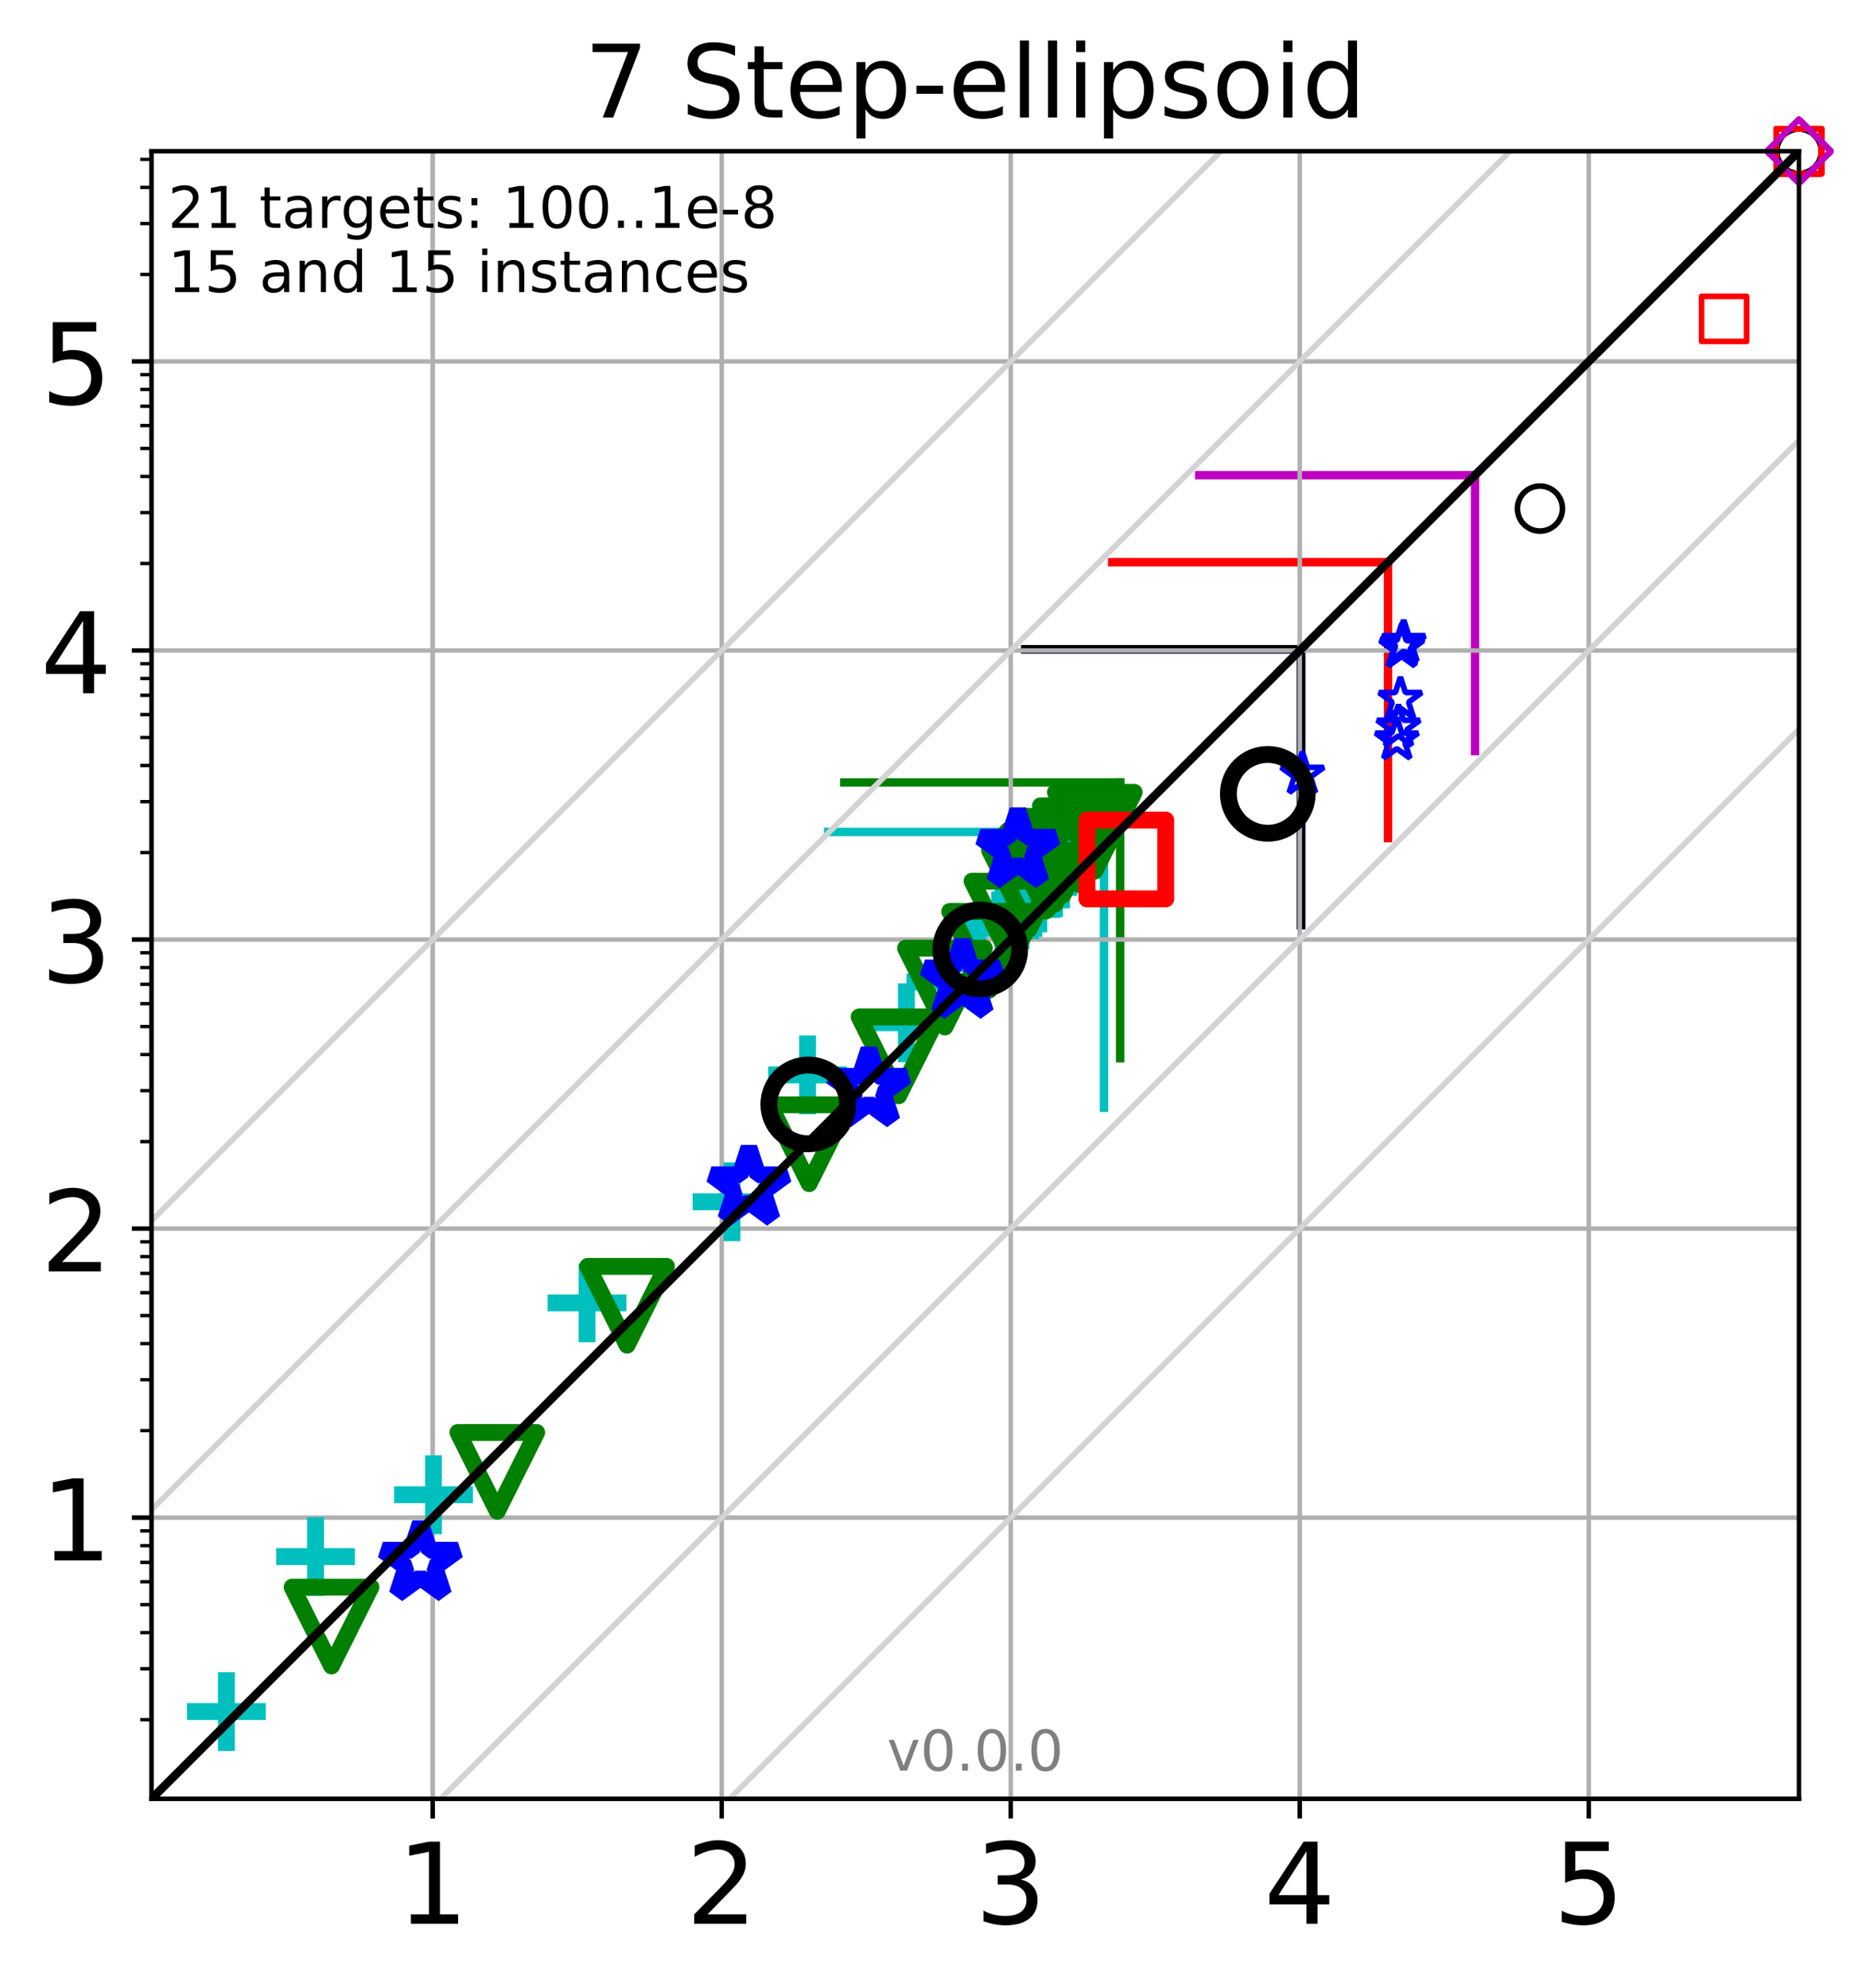 <?xml version="1.0" encoding="utf-8" standalone="no"?>
<!DOCTYPE svg PUBLIC "-//W3C//DTD SVG 1.1//EN"
  "http://www.w3.org/Graphics/SVG/1.1/DTD/svg11.dtd">
<!-- Created with matplotlib (http://matplotlib.org/) -->
<svg height="353.193pt" version="1.1" viewBox="0 0 330.885 353.193" width="330.885pt" xmlns="http://www.w3.org/2000/svg" xmlns:xlink="http://www.w3.org/1999/xlink">
 <defs>
  <style type="text/css">
*{stroke-linecap:butt;stroke-linejoin:round;}
  </style>
 </defs>
 <g id="figure_1">
  <g id="patch_1">
   <path d="M 0 353.193 
L 330.885 353.193 
L 330.885 0 
L 0 0 
z
" style="fill:#ffffff;"/>
  </g>
  <g id="axes_1">
   <g id="patch_2">
    <path d="M 26.925 319.637 
L 319.685 319.637 
L 319.685 26.877 
L 26.925 26.877 
z
" style="fill:#ffffff;"/>
   </g>
   <g id="line2d_1">
    <path clip-path="url(#p96d92d0193)" d="M 196.183 196.846 
L 196.183 147.835 
" style="fill:none;stroke:#00bfbf;stroke-linecap:square;stroke-width:1.5;"/>
   </g>
   <g id="line2d_2">
    <path clip-path="url(#p96d92d0193)" d="M 147.171 147.835 
L 196.183 147.835 
" style="fill:none;stroke:#00bfbf;stroke-linecap:square;stroke-width:1.5;"/>
   </g>
   <g id="line2d_3">
    <path clip-path="url(#p96d92d0193)" d="M 199.056 188.043 
L 199.056 139.032 
" style="fill:none;stroke:#008000;stroke-linecap:square;stroke-width:1.5;"/>
   </g>
   <g id="line2d_4">
    <path clip-path="url(#p96d92d0193)" d="M 150.045 139.032 
L 199.056 139.032 
" style="fill:none;stroke:#008000;stroke-linecap:square;stroke-width:1.5;"/>
   </g>
   <g id="line2d_5">
    <path clip-path="url(#p96d92d0193)" d="M 231.198 164.376 
L 231.198 115.365 
" style="fill:none;stroke:#0000ff;stroke-linecap:square;stroke-width:1.5;"/>
   </g>
   <g id="line2d_6">
    <path clip-path="url(#p96d92d0193)" d="M 182.186 115.365 
L 231.198 115.365 
" style="fill:none;stroke:#0000ff;stroke-linecap:square;stroke-width:1.5;"/>
   </g>
   <g id="line2d_7">
    <path clip-path="url(#p96d92d0193)" d="M 231.198 164.376 
L 231.198 115.365 
" style="fill:none;stroke:#000000;stroke-linecap:square;stroke-width:1.5;"/>
   </g>
   <g id="line2d_8">
    <path clip-path="url(#p96d92d0193)" d="M 182.186 115.365 
L 231.198 115.365 
" style="fill:none;stroke:#000000;stroke-linecap:square;stroke-width:1.5;"/>
   </g>
   <g id="line2d_9">
    <path clip-path="url(#p96d92d0193)" d="M 246.658 148.916 
L 246.658 99.904 
" style="fill:none;stroke:#ff0000;stroke-linecap:square;stroke-width:1.5;"/>
   </g>
   <g id="line2d_10">
    <path clip-path="url(#p96d92d0193)" d="M 197.647 99.904 
L 246.658 99.904 
" style="fill:none;stroke:#ff0000;stroke-linecap:square;stroke-width:1.5;"/>
   </g>
   <g id="line2d_11">
    <path clip-path="url(#p96d92d0193)" d="M 262.119 133.455 
L 262.119 84.443 
" style="fill:none;stroke:#bf00bf;stroke-linecap:square;stroke-width:1.5;"/>
   </g>
   <g id="line2d_12">
    <path clip-path="url(#p96d92d0193)" d="M 213.107 84.443 
L 262.119 84.443 
" style="fill:none;stroke:#bf00bf;stroke-linecap:square;stroke-width:1.5;"/>
   </g>
   <g id="matplotlib.axis_1">
    <g id="xtick_1">
     <g id="line2d_13">
      <path clip-path="url(#p96d92d0193)" d="M 76.889 319.637 
L 76.889 26.877 
" style="fill:none;stroke:#b0b0b0;stroke-linecap:square;stroke-width:0.8;"/>
     </g>
     <g id="line2d_14">
      <defs>
       <path d="M 0 0 
L 0 3.5 
" id="m8c7f17e5b7" style="stroke:#000000;stroke-width:0.8;"/>
      </defs>
      <g>
       <use style="stroke:#000000;stroke-width:0.8;" x="76.889" xlink:href="#m8c7f17e5b7" y="319.637"/>
      </g>
     </g>
     <g id="text_1">
      <!-- 1 -->
      <defs>
       <path d="M 12.406 8.297 
L 28.516 8.297 
L 28.516 63.922 
L 10.984 60.406 
L 10.984 69.391 
L 28.422 72.906 
L 38.281 72.906 
L 38.281 8.297 
L 54.391 8.297 
L 54.391 0 
L 12.406 0 
z
" id="DejaVuSans-31"/>
      </defs>
      <g transform="translate(70.526 341.834)scale(0.2 -0.2)">
       <use xlink:href="#DejaVuSans-31"/>
      </g>
     </g>
    </g>
    <g id="xtick_2">
     <g id="line2d_15">
      <path clip-path="url(#p96d92d0193)" d="M 128.25 319.637 
L 128.25 26.877 
" style="fill:none;stroke:#b0b0b0;stroke-linecap:square;stroke-width:0.8;"/>
     </g>
     <g id="line2d_16">
      <g>
       <use style="stroke:#000000;stroke-width:0.8;" x="128.25" xlink:href="#m8c7f17e5b7" y="319.637"/>
      </g>
     </g>
     <g id="text_2">
      <!-- 2 -->
      <defs>
       <path d="M 19.188 8.297 
L 53.609 8.297 
L 53.609 0 
L 7.328 0 
L 7.328 8.297 
Q 12.938 14.109 22.625 23.891 
Q 32.328 33.688 34.812 36.531 
Q 39.547 41.844 41.422 45.531 
Q 43.312 49.219 43.312 52.781 
Q 43.312 58.594 39.234 62.25 
Q 35.156 65.922 28.609 65.922 
Q 23.969 65.922 18.812 64.312 
Q 13.672 62.703 7.812 59.422 
L 7.812 69.391 
Q 13.766 71.781 18.938 73 
Q 24.125 74.219 28.422 74.219 
Q 39.75 74.219 46.484 68.547 
Q 53.219 62.891 53.219 53.422 
Q 53.219 48.922 51.531 44.891 
Q 49.859 40.875 45.406 35.406 
Q 44.188 33.984 37.641 27.219 
Q 31.109 20.453 19.188 8.297 
z
" id="DejaVuSans-32"/>
      </defs>
      <g transform="translate(121.888 341.834)scale(0.2 -0.2)">
       <use xlink:href="#DejaVuSans-32"/>
      </g>
     </g>
    </g>
    <g id="xtick_3">
     <g id="line2d_17">
      <path clip-path="url(#p96d92d0193)" d="M 179.612 319.637 
L 179.612 26.877 
" style="fill:none;stroke:#b0b0b0;stroke-linecap:square;stroke-width:0.8;"/>
     </g>
     <g id="line2d_18">
      <g>
       <use style="stroke:#000000;stroke-width:0.8;" x="179.612" xlink:href="#m8c7f17e5b7" y="319.637"/>
      </g>
     </g>
     <g id="text_3">
      <!-- 3 -->
      <defs>
       <path d="M 40.578 39.312 
Q 47.656 37.797 51.625 33 
Q 55.609 28.219 55.609 21.188 
Q 55.609 10.406 48.188 4.484 
Q 40.766 -1.422 27.094 -1.422 
Q 22.516 -1.422 17.656 -0.516 
Q 12.797 0.391 7.625 2.203 
L 7.625 11.719 
Q 11.719 9.328 16.594 8.109 
Q 21.484 6.891 26.812 6.891 
Q 36.078 6.891 40.938 10.547 
Q 45.797 14.203 45.797 21.188 
Q 45.797 27.641 41.281 31.266 
Q 36.766 34.906 28.719 34.906 
L 20.219 34.906 
L 20.219 43.016 
L 29.109 43.016 
Q 36.375 43.016 40.234 45.922 
Q 44.094 48.828 44.094 54.297 
Q 44.094 59.906 40.109 62.906 
Q 36.141 65.922 28.719 65.922 
Q 24.656 65.922 20.016 65.031 
Q 15.375 64.156 9.812 62.312 
L 9.812 71.094 
Q 15.438 72.656 20.344 73.438 
Q 25.25 74.219 29.594 74.219 
Q 40.828 74.219 47.359 69.109 
Q 53.906 64.016 53.906 55.328 
Q 53.906 49.266 50.438 45.094 
Q 46.969 40.922 40.578 39.312 
z
" id="DejaVuSans-33"/>
      </defs>
      <g transform="translate(173.249 341.834)scale(0.2 -0.2)">
       <use xlink:href="#DejaVuSans-33"/>
      </g>
     </g>
    </g>
    <g id="xtick_4">
     <g id="line2d_19">
      <path clip-path="url(#p96d92d0193)" d="M 230.974 319.637 
L 230.974 26.877 
" style="fill:none;stroke:#b0b0b0;stroke-linecap:square;stroke-width:0.8;"/>
     </g>
     <g id="line2d_20">
      <g>
       <use style="stroke:#000000;stroke-width:0.8;" x="230.974" xlink:href="#m8c7f17e5b7" y="319.637"/>
      </g>
     </g>
     <g id="text_4">
      <!-- 4 -->
      <defs>
       <path d="M 37.797 64.312 
L 12.891 25.391 
L 37.797 25.391 
z
M 35.203 72.906 
L 47.609 72.906 
L 47.609 25.391 
L 58.016 25.391 
L 58.016 17.188 
L 47.609 17.188 
L 47.609 0 
L 37.797 0 
L 37.797 17.188 
L 4.891 17.188 
L 4.891 26.703 
z
" id="DejaVuSans-34"/>
      </defs>
      <g transform="translate(224.611 341.834)scale(0.2 -0.2)">
       <use xlink:href="#DejaVuSans-34"/>
      </g>
     </g>
    </g>
    <g id="xtick_5">
     <g id="line2d_21">
      <path clip-path="url(#p96d92d0193)" d="M 282.335 319.637 
L 282.335 26.877 
" style="fill:none;stroke:#b0b0b0;stroke-linecap:square;stroke-width:0.8;"/>
     </g>
     <g id="line2d_22">
      <g>
       <use style="stroke:#000000;stroke-width:0.8;" x="282.335" xlink:href="#m8c7f17e5b7" y="319.637"/>
      </g>
     </g>
     <g id="text_5">
      <!-- 5 -->
      <defs>
       <path d="M 10.797 72.906 
L 49.516 72.906 
L 49.516 64.594 
L 19.828 64.594 
L 19.828 46.734 
Q 21.969 47.469 24.109 47.828 
Q 26.266 48.188 28.422 48.188 
Q 40.625 48.188 47.75 41.5 
Q 54.891 34.812 54.891 23.391 
Q 54.891 11.625 47.562 5.094 
Q 40.234 -1.422 26.906 -1.422 
Q 22.312 -1.422 17.547 -0.641 
Q 12.797 0.141 7.719 1.703 
L 7.719 11.625 
Q 12.109 9.234 16.797 8.062 
Q 21.484 6.891 26.703 6.891 
Q 35.156 6.891 40.078 11.328 
Q 45.016 15.766 45.016 23.391 
Q 45.016 31 40.078 35.438 
Q 35.156 39.891 26.703 39.891 
Q 22.75 39.891 18.812 39.016 
Q 14.891 38.141 10.797 36.281 
z
" id="DejaVuSans-35"/>
      </defs>
      <g transform="translate(275.973 341.834)scale(0.2 -0.2)">
       <use xlink:href="#DejaVuSans-35"/>
      </g>
     </g>
    </g>
   </g>
   <g id="matplotlib.axis_2">
    <g id="ytick_1">
     <g id="line2d_23">
      <path clip-path="url(#p96d92d0193)" d="M 26.925 269.673 
L 319.685 269.673 
" style="fill:none;stroke:#b0b0b0;stroke-linecap:square;stroke-width:0.8;"/>
     </g>
     <g id="line2d_24">
      <defs>
       <path d="M 0 0 
L -3.5 0 
" id="m626d6a608d" style="stroke:#000000;stroke-width:0.8;"/>
      </defs>
      <g>
       <use style="stroke:#000000;stroke-width:0.8;" x="26.925" xlink:href="#m626d6a608d" y="269.673"/>
      </g>
     </g>
     <g id="text_6">
      <!-- 1 -->
      <g transform="translate(7.2 277.272)scale(0.2 -0.2)">
       <use xlink:href="#DejaVuSans-31"/>
      </g>
     </g>
    </g>
    <g id="ytick_2">
     <g id="line2d_25">
      <path clip-path="url(#p96d92d0193)" d="M 26.925 218.312 
L 319.685 218.312 
" style="fill:none;stroke:#b0b0b0;stroke-linecap:square;stroke-width:0.8;"/>
     </g>
     <g id="line2d_26">
      <g>
       <use style="stroke:#000000;stroke-width:0.8;" x="26.925" xlink:href="#m626d6a608d" y="218.312"/>
      </g>
     </g>
     <g id="text_7">
      <!-- 2 -->
      <g transform="translate(7.2 225.91)scale(0.2 -0.2)">
       <use xlink:href="#DejaVuSans-32"/>
      </g>
     </g>
    </g>
    <g id="ytick_3">
     <g id="line2d_27">
      <path clip-path="url(#p96d92d0193)" d="M 26.925 166.95 
L 319.685 166.95 
" style="fill:none;stroke:#b0b0b0;stroke-linecap:square;stroke-width:0.8;"/>
     </g>
     <g id="line2d_28">
      <g>
       <use style="stroke:#000000;stroke-width:0.8;" x="26.925" xlink:href="#m626d6a608d" y="166.95"/>
      </g>
     </g>
     <g id="text_8">
      <!-- 3 -->
      <g transform="translate(7.2 174.549)scale(0.2 -0.2)">
       <use xlink:href="#DejaVuSans-33"/>
      </g>
     </g>
    </g>
    <g id="ytick_4">
     <g id="line2d_29">
      <path clip-path="url(#p96d92d0193)" d="M 26.925 115.589 
L 319.685 115.589 
" style="fill:none;stroke:#b0b0b0;stroke-linecap:square;stroke-width:0.8;"/>
     </g>
     <g id="line2d_30">
      <g>
       <use style="stroke:#000000;stroke-width:0.8;" x="26.925" xlink:href="#m626d6a608d" y="115.589"/>
      </g>
     </g>
     <g id="text_9">
      <!-- 4 -->
      <g transform="translate(7.2 123.187)scale(0.2 -0.2)">
       <use xlink:href="#DejaVuSans-34"/>
      </g>
     </g>
    </g>
    <g id="ytick_5">
     <g id="line2d_31">
      <path clip-path="url(#p96d92d0193)" d="M 26.925 64.227 
L 319.685 64.227 
" style="fill:none;stroke:#b0b0b0;stroke-linecap:square;stroke-width:0.8;"/>
     </g>
     <g id="line2d_32">
      <g>
       <use style="stroke:#000000;stroke-width:0.8;" x="26.925" xlink:href="#m626d6a608d" y="64.227"/>
      </g>
     </g>
     <g id="text_10">
      <!-- 5 -->
      <g transform="translate(7.2 71.826)scale(0.2 -0.2)">
       <use xlink:href="#DejaVuSans-35"/>
      </g>
     </g>
    </g>
    <g id="ytick_6">
     <g id="line2d_33">
      <defs>
       <path d="M 0 0 
L -2 0 
" id="md87840a275" style="stroke:#000000;stroke-width:0.6;"/>
      </defs>
      <g>
       <use style="stroke:#000000;stroke-width:0.6;" x="26.925" xlink:href="#md87840a275" y="305.574"/>
      </g>
     </g>
    </g>
    <g id="ytick_7">
     <g id="line2d_34">
      <g>
       <use style="stroke:#000000;stroke-width:0.6;" x="26.925" xlink:href="#md87840a275" y="296.529"/>
      </g>
     </g>
    </g>
    <g id="ytick_8">
     <g id="line2d_35">
      <g>
       <use style="stroke:#000000;stroke-width:0.6;" x="26.925" xlink:href="#md87840a275" y="290.112"/>
      </g>
     </g>
    </g>
    <g id="ytick_9">
     <g id="line2d_36">
      <g>
       <use style="stroke:#000000;stroke-width:0.6;" x="26.925" xlink:href="#md87840a275" y="285.135"/>
      </g>
     </g>
    </g>
    <g id="ytick_10">
     <g id="line2d_37">
      <g>
       <use style="stroke:#000000;stroke-width:0.6;" x="26.925" xlink:href="#md87840a275" y="281.068"/>
      </g>
     </g>
    </g>
    <g id="ytick_11">
     <g id="line2d_38">
      <g>
       <use style="stroke:#000000;stroke-width:0.6;" x="26.925" xlink:href="#md87840a275" y="277.629"/>
      </g>
     </g>
    </g>
    <g id="ytick_12">
     <g id="line2d_39">
      <g>
       <use style="stroke:#000000;stroke-width:0.6;" x="26.925" xlink:href="#md87840a275" y="274.651"/>
      </g>
     </g>
    </g>
    <g id="ytick_13">
     <g id="line2d_40">
      <g>
       <use style="stroke:#000000;stroke-width:0.6;" x="26.925" xlink:href="#md87840a275" y="272.024"/>
      </g>
     </g>
    </g>
    <g id="ytick_14">
     <g id="line2d_41">
      <g>
       <use style="stroke:#000000;stroke-width:0.6;" x="26.925" xlink:href="#md87840a275" y="254.212"/>
      </g>
     </g>
    </g>
    <g id="ytick_15">
     <g id="line2d_42">
      <g>
       <use style="stroke:#000000;stroke-width:0.6;" x="26.925" xlink:href="#md87840a275" y="245.168"/>
      </g>
     </g>
    </g>
    <g id="ytick_16">
     <g id="line2d_43">
      <g>
       <use style="stroke:#000000;stroke-width:0.6;" x="26.925" xlink:href="#md87840a275" y="238.751"/>
      </g>
     </g>
    </g>
    <g id="ytick_17">
     <g id="line2d_44">
      <g>
       <use style="stroke:#000000;stroke-width:0.6;" x="26.925" xlink:href="#md87840a275" y="233.773"/>
      </g>
     </g>
    </g>
    <g id="ytick_18">
     <g id="line2d_45">
      <g>
       <use style="stroke:#000000;stroke-width:0.6;" x="26.925" xlink:href="#md87840a275" y="229.706"/>
      </g>
     </g>
    </g>
    <g id="ytick_19">
     <g id="line2d_46">
      <g>
       <use style="stroke:#000000;stroke-width:0.6;" x="26.925" xlink:href="#md87840a275" y="226.268"/>
      </g>
     </g>
    </g>
    <g id="ytick_20">
     <g id="line2d_47">
      <g>
       <use style="stroke:#000000;stroke-width:0.6;" x="26.925" xlink:href="#md87840a275" y="223.289"/>
      </g>
     </g>
    </g>
    <g id="ytick_21">
     <g id="line2d_48">
      <g>
       <use style="stroke:#000000;stroke-width:0.6;" x="26.925" xlink:href="#md87840a275" y="220.662"/>
      </g>
     </g>
    </g>
    <g id="ytick_22">
     <g id="line2d_49">
      <g>
       <use style="stroke:#000000;stroke-width:0.6;" x="26.925" xlink:href="#md87840a275" y="202.851"/>
      </g>
     </g>
    </g>
    <g id="ytick_23">
     <g id="line2d_50">
      <g>
       <use style="stroke:#000000;stroke-width:0.6;" x="26.925" xlink:href="#md87840a275" y="193.806"/>
      </g>
     </g>
    </g>
    <g id="ytick_24">
     <g id="line2d_51">
      <g>
       <use style="stroke:#000000;stroke-width:0.6;" x="26.925" xlink:href="#md87840a275" y="187.389"/>
      </g>
     </g>
    </g>
    <g id="ytick_25">
     <g id="line2d_52">
      <g>
       <use style="stroke:#000000;stroke-width:0.6;" x="26.925" xlink:href="#md87840a275" y="182.412"/>
      </g>
     </g>
    </g>
    <g id="ytick_26">
     <g id="line2d_53">
      <g>
       <use style="stroke:#000000;stroke-width:0.6;" x="26.925" xlink:href="#md87840a275" y="178.345"/>
      </g>
     </g>
    </g>
    <g id="ytick_27">
     <g id="line2d_54">
      <g>
       <use style="stroke:#000000;stroke-width:0.6;" x="26.925" xlink:href="#md87840a275" y="174.906"/>
      </g>
     </g>
    </g>
    <g id="ytick_28">
     <g id="line2d_55">
      <g>
       <use style="stroke:#000000;stroke-width:0.6;" x="26.925" xlink:href="#md87840a275" y="171.928"/>
      </g>
     </g>
    </g>
    <g id="ytick_29">
     <g id="line2d_56">
      <g>
       <use style="stroke:#000000;stroke-width:0.6;" x="26.925" xlink:href="#md87840a275" y="169.3"/>
      </g>
     </g>
    </g>
    <g id="ytick_30">
     <g id="line2d_57">
      <g>
       <use style="stroke:#000000;stroke-width:0.6;" x="26.925" xlink:href="#md87840a275" y="151.489"/>
      </g>
     </g>
    </g>
    <g id="ytick_31">
     <g id="line2d_58">
      <g>
       <use style="stroke:#000000;stroke-width:0.6;" x="26.925" xlink:href="#md87840a275" y="142.445"/>
      </g>
     </g>
    </g>
    <g id="ytick_32">
     <g id="line2d_59">
      <g>
       <use style="stroke:#000000;stroke-width:0.6;" x="26.925" xlink:href="#md87840a275" y="136.028"/>
      </g>
     </g>
    </g>
    <g id="ytick_33">
     <g id="line2d_60">
      <g>
       <use style="stroke:#000000;stroke-width:0.6;" x="26.925" xlink:href="#md87840a275" y="131.05"/>
      </g>
     </g>
    </g>
    <g id="ytick_34">
     <g id="line2d_61">
      <g>
       <use style="stroke:#000000;stroke-width:0.6;" x="26.925" xlink:href="#md87840a275" y="126.983"/>
      </g>
     </g>
    </g>
    <g id="ytick_35">
     <g id="line2d_62">
      <g>
       <use style="stroke:#000000;stroke-width:0.6;" x="26.925" xlink:href="#md87840a275" y="123.545"/>
      </g>
     </g>
    </g>
    <g id="ytick_36">
     <g id="line2d_63">
      <g>
       <use style="stroke:#000000;stroke-width:0.6;" x="26.925" xlink:href="#md87840a275" y="120.566"/>
      </g>
     </g>
    </g>
    <g id="ytick_37">
     <g id="line2d_64">
      <g>
       <use style="stroke:#000000;stroke-width:0.6;" x="26.925" xlink:href="#md87840a275" y="117.939"/>
      </g>
     </g>
    </g>
    <g id="ytick_38">
     <g id="line2d_65">
      <g>
       <use style="stroke:#000000;stroke-width:0.6;" x="26.925" xlink:href="#md87840a275" y="100.127"/>
      </g>
     </g>
    </g>
    <g id="ytick_39">
     <g id="line2d_66">
      <g>
       <use style="stroke:#000000;stroke-width:0.6;" x="26.925" xlink:href="#md87840a275" y="91.083"/>
      </g>
     </g>
    </g>
    <g id="ytick_40">
     <g id="line2d_67">
      <g>
       <use style="stroke:#000000;stroke-width:0.6;" x="26.925" xlink:href="#md87840a275" y="84.666"/>
      </g>
     </g>
    </g>
    <g id="ytick_41">
     <g id="line2d_68">
      <g>
       <use style="stroke:#000000;stroke-width:0.6;" x="26.925" xlink:href="#md87840a275" y="79.688"/>
      </g>
     </g>
    </g>
    <g id="ytick_42">
     <g id="line2d_69">
      <g>
       <use style="stroke:#000000;stroke-width:0.6;" x="26.925" xlink:href="#md87840a275" y="75.622"/>
      </g>
     </g>
    </g>
    <g id="ytick_43">
     <g id="line2d_70">
      <g>
       <use style="stroke:#000000;stroke-width:0.6;" x="26.925" xlink:href="#md87840a275" y="72.183"/>
      </g>
     </g>
    </g>
    <g id="ytick_44">
     <g id="line2d_71">
      <g>
       <use style="stroke:#000000;stroke-width:0.6;" x="26.925" xlink:href="#md87840a275" y="69.205"/>
      </g>
     </g>
    </g>
    <g id="ytick_45">
     <g id="line2d_72">
      <g>
       <use style="stroke:#000000;stroke-width:0.6;" x="26.925" xlink:href="#md87840a275" y="66.577"/>
      </g>
     </g>
    </g>
    <g id="ytick_46">
     <g id="line2d_73">
      <g>
       <use style="stroke:#000000;stroke-width:0.6;" x="26.925" xlink:href="#md87840a275" y="48.766"/>
      </g>
     </g>
    </g>
    <g id="ytick_47">
     <g id="line2d_74">
      <g>
       <use style="stroke:#000000;stroke-width:0.6;" x="26.925" xlink:href="#md87840a275" y="39.721"/>
      </g>
     </g>
    </g>
    <g id="ytick_48">
     <g id="line2d_75">
      <g>
       <use style="stroke:#000000;stroke-width:0.6;" x="26.925" xlink:href="#md87840a275" y="33.304"/>
      </g>
     </g>
    </g>
    <g id="ytick_49">
     <g id="line2d_76">
      <g>
       <use style="stroke:#000000;stroke-width:0.6;" x="26.925" xlink:href="#md87840a275" y="28.327"/>
      </g>
     </g>
    </g>
   </g>
   <g id="line2d_77">
    <defs>
     <path d="M -7 0 
L 7 0 
M 0 7 
L 0 -7 
" id="mb904a9f151" style="stroke:#00bfbf;stroke-width:3;"/>
    </defs>
    <g>
     <use style="fill-opacity:0;stroke:#00bfbf;stroke-width:3;" x="40.232" xlink:href="#mb904a9f151" y="304.134"/>
     <use style="fill-opacity:0;stroke:#00bfbf;stroke-width:3;" x="56.075" xlink:href="#mb904a9f151" y="276.592"/>
     <use style="fill-opacity:0;stroke:#00bfbf;stroke-width:3;" x="77.037" xlink:href="#mb904a9f151" y="265.607"/>
     <use style="fill-opacity:0;stroke:#00bfbf;stroke-width:3;" x="104.317" xlink:href="#mb904a9f151" y="231.512"/>
     <use style="fill-opacity:0;stroke:#00bfbf;stroke-width:3;" x="130.077" xlink:href="#mb904a9f151" y="213.55"/>
     <use style="fill-opacity:0;stroke:#00bfbf;stroke-width:3;" x="143.51" xlink:href="#mb904a9f151" y="191.001"/>
     <use style="fill-opacity:0;stroke:#00bfbf;stroke-width:3;" x="161.071" xlink:href="#mb904a9f151" y="181.744"/>
     <use style="fill-opacity:0;stroke:#00bfbf;stroke-width:3;" x="168.086" xlink:href="#mb904a9f151" y="174.473"/>
     <use style="fill-opacity:0;stroke:#00bfbf;stroke-width:3;" x="173.774" xlink:href="#mb904a9f151" y="171.247"/>
     <use style="fill-opacity:0;stroke:#00bfbf;stroke-width:3;" x="178.227" xlink:href="#mb904a9f151" y="164.978"/>
     <use style="fill-opacity:0;stroke:#00bfbf;stroke-width:3;" x="179.055" xlink:href="#mb904a9f151" y="164.093"/>
     <use style="fill-opacity:0;stroke:#00bfbf;stroke-width:3;" x="179.055" xlink:href="#mb904a9f151" y="164.093"/>
     <use style="fill-opacity:0;stroke:#00bfbf;stroke-width:3;" x="179.055" xlink:href="#mb904a9f151" y="164.093"/>
     <use style="fill-opacity:0;stroke:#00bfbf;stroke-width:3;" x="179.055" xlink:href="#mb904a9f151" y="164.093"/>
     <use style="fill-opacity:0;stroke:#00bfbf;stroke-width:3;" x="179.055" xlink:href="#mb904a9f151" y="164.093"/>
     <use style="fill-opacity:0;stroke:#00bfbf;stroke-width:3;" x="179.055" xlink:href="#mb904a9f151" y="164.093"/>
     <use style="fill-opacity:0;stroke:#00bfbf;stroke-width:3;" x="179.055" xlink:href="#mb904a9f151" y="164.093"/>
     <use style="fill-opacity:0;stroke:#00bfbf;stroke-width:3;" x="181.448" xlink:href="#mb904a9f151" y="161.607"/>
     <use style="fill-opacity:0;stroke:#00bfbf;stroke-width:3;" x="183.146" xlink:href="#mb904a9f151" y="159.901"/>
     <use style="fill-opacity:0;stroke:#00bfbf;stroke-width:3;" x="187.405" xlink:href="#mb904a9f151" y="155.951"/>
     <use style="fill-opacity:0;stroke:#00bfbf;stroke-width:3;" x="189.934" xlink:href="#mb904a9f151" y="152.184"/>
    </g>
   </g>
   <g id="line2d_78">
    <defs>
     <path d="M -0 7 
L 7 -7 
L -7 -7 
z
" id="m8b87c462b0" style="stroke:#008000;stroke-linejoin:miter;stroke-width:3;"/>
    </defs>
    <g>
     <use style="fill-opacity:0;stroke:#008000;stroke-linejoin:miter;stroke-width:3;" x="58.911" xlink:href="#m8b87c462b0" y="289.024"/>
     <use style="fill-opacity:0;stroke:#008000;stroke-linejoin:miter;stroke-width:3;" x="88.372" xlink:href="#m8b87c462b0" y="261.54"/>
     <use style="fill-opacity:0;stroke:#008000;stroke-linejoin:miter;stroke-width:3;" x="111.44" xlink:href="#m8b87c462b0" y="232.029"/>
     <use style="fill-opacity:0;stroke:#008000;stroke-linejoin:miter;stroke-width:3;" x="143.786" xlink:href="#m8b87c462b0" y="203.316"/>
     <use style="fill-opacity:0;stroke:#008000;stroke-linejoin:miter;stroke-width:3;" x="159.68" xlink:href="#m8b87c462b0" y="187.711"/>
     <use style="fill-opacity:0;stroke:#008000;stroke-linejoin:miter;stroke-width:3;" x="167.918" xlink:href="#m8b87c462b0" y="175.487"/>
     <use style="fill-opacity:0;stroke:#008000;stroke-linejoin:miter;stroke-width:3;" x="175.771" xlink:href="#m8b87c462b0" y="168.959"/>
     <use style="fill-opacity:0;stroke:#008000;stroke-linejoin:miter;stroke-width:3;" x="179.736" xlink:href="#m8b87c462b0" y="163.582"/>
     <use style="fill-opacity:0;stroke:#008000;stroke-linejoin:miter;stroke-width:3;" x="182.857" xlink:href="#m8b87c462b0" y="158.12"/>
     <use style="fill-opacity:0;stroke:#008000;stroke-linejoin:miter;stroke-width:3;" x="185.849" xlink:href="#m8b87c462b0" y="154.874"/>
     <use style="fill-opacity:0;stroke:#008000;stroke-linejoin:miter;stroke-width:3;" x="186.107" xlink:href="#m8b87c462b0" y="154.642"/>
     <use style="fill-opacity:0;stroke:#008000;stroke-linejoin:miter;stroke-width:3;" x="186.107" xlink:href="#m8b87c462b0" y="154.642"/>
     <use style="fill-opacity:0;stroke:#008000;stroke-linejoin:miter;stroke-width:3;" x="186.107" xlink:href="#m8b87c462b0" y="154.642"/>
     <use style="fill-opacity:0;stroke:#008000;stroke-linejoin:miter;stroke-width:3;" x="186.107" xlink:href="#m8b87c462b0" y="154.642"/>
     <use style="fill-opacity:0;stroke:#008000;stroke-linejoin:miter;stroke-width:3;" x="186.107" xlink:href="#m8b87c462b0" y="154.642"/>
     <use style="fill-opacity:0;stroke:#008000;stroke-linejoin:miter;stroke-width:3;" x="186.107" xlink:href="#m8b87c462b0" y="154.642"/>
     <use style="fill-opacity:0;stroke:#008000;stroke-linejoin:miter;stroke-width:3;" x="186.107" xlink:href="#m8b87c462b0" y="154.642"/>
     <use style="fill-opacity:0;stroke:#008000;stroke-linejoin:miter;stroke-width:3;" x="187.465" xlink:href="#m8b87c462b0" y="153.645"/>
     <use style="fill-opacity:0;stroke:#008000;stroke-linejoin:miter;stroke-width:3;" x="188.878" xlink:href="#m8b87c462b0" y="152.057"/>
     <use style="fill-opacity:0;stroke:#008000;stroke-linejoin:miter;stroke-width:3;" x="191.885" xlink:href="#m8b87c462b0" y="150.198"/>
     <use style="fill-opacity:0;stroke:#008000;stroke-linejoin:miter;stroke-width:3;" x="194.548" xlink:href="#m8b87c462b0" y="147.793"/>
    </g>
   </g>
   <g id="line2d_79">
    <defs>
     <path d="M 0 -7 
L -1.572 -2.163 
L -6.657 -2.163 
L -2.543 0.826 
L -4.114 5.663 
L -0 2.674 
L 4.114 5.663 
L 2.543 0.826 
L 6.657 -2.163 
L 1.572 -2.163 
z
" id="mae1b642d0d" style="stroke:#0000ff;stroke-linejoin:bevel;stroke-width:3;"/>
    </defs>
    <g>
     <use style="fill-opacity:0;stroke:#0000ff;stroke-linejoin:bevel;stroke-width:3;" x="74.703" xlink:href="#mae1b642d0d" y="277.629"/>
     <use style="fill-opacity:0;stroke:#0000ff;stroke-linejoin:bevel;stroke-width:3;" x="133.085" xlink:href="#mae1b642d0d" y="210.913"/>
     <use style="fill-opacity:0;stroke:#0000ff;stroke-linejoin:bevel;stroke-width:3;" x="154.399" xlink:href="#mae1b642d0d" y="193.423"/>
     <use style="fill-opacity:0;stroke:#0000ff;stroke-linejoin:bevel;stroke-width:3;" x="171.027" xlink:href="#mae1b642d0d" y="174.169"/>
     <use style="fill-opacity:0;stroke:#0000ff;stroke-linejoin:bevel;stroke-width:3;" x="180.871" xlink:href="#mae1b642d0d" y="150.936"/>
    </g>
   </g>
   <g id="line2d_80">
    <defs>
     <path d="M 0 -4 
L -0.898 -1.236 
L -3.804 -1.236 
L -1.453 0.472 
L -2.351 3.236 
L -0 1.528 
L 2.351 3.236 
L 1.453 0.472 
L 3.804 -1.236 
L 0.898 -1.236 
z
" id="m3bdb0bca99" style="stroke:#0000ff;stroke-linejoin:bevel;"/>
    </defs>
    <g>
     <use style="fill-opacity:0;stroke:#0000ff;stroke-linejoin:bevel;" x="231.439" xlink:href="#m3bdb0bca99" y="137.589"/>
     <use style="fill-opacity:0;stroke:#0000ff;stroke-linejoin:bevel;" x="248.215" xlink:href="#m3bdb0bca99" y="131.497"/>
     <use style="fill-opacity:0;stroke:#0000ff;stroke-linejoin:bevel;" x="248.516" xlink:href="#m3bdb0bca99" y="129.22"/>
     <use style="fill-opacity:0;stroke:#0000ff;stroke-linejoin:bevel;" x="248.856" xlink:href="#m3bdb0bca99" y="124.294"/>
     <use style="fill-opacity:0;stroke:#0000ff;stroke-linejoin:bevel;" x="249.074" xlink:href="#m3bdb0bca99" y="115.049"/>
     <use style="fill-opacity:0;stroke:#0000ff;stroke-linejoin:bevel;" x="249.074" xlink:href="#m3bdb0bca99" y="115.049"/>
     <use style="fill-opacity:0;stroke:#0000ff;stroke-linejoin:bevel;" x="249.074" xlink:href="#m3bdb0bca99" y="115.049"/>
     <use style="fill-opacity:0;stroke:#0000ff;stroke-linejoin:bevel;" x="249.074" xlink:href="#m3bdb0bca99" y="115.049"/>
     <use style="fill-opacity:0;stroke:#0000ff;stroke-linejoin:bevel;" x="249.074" xlink:href="#m3bdb0bca99" y="115.049"/>
     <use style="fill-opacity:0;stroke:#0000ff;stroke-linejoin:bevel;" x="249.074" xlink:href="#m3bdb0bca99" y="115.049"/>
     <use style="fill-opacity:0;stroke:#0000ff;stroke-linejoin:bevel;" x="249.074" xlink:href="#m3bdb0bca99" y="115.049"/>
     <use style="fill-opacity:0;stroke:#0000ff;stroke-linejoin:bevel;" x="249.074" xlink:href="#m3bdb0bca99" y="115.049"/>
     <use style="fill-opacity:0;stroke:#0000ff;stroke-linejoin:bevel;" x="249.116" xlink:href="#m3bdb0bca99" y="114.839"/>
     <use style="fill-opacity:0;stroke:#0000ff;stroke-linejoin:bevel;" x="249.21" xlink:href="#m3bdb0bca99" y="114.742"/>
     <use style="fill-opacity:0;stroke:#0000ff;stroke-linejoin:bevel;" x="249.375" xlink:href="#m3bdb0bca99" y="114.314"/>
     <use style="fill-opacity:0;stroke:#0000ff;stroke-linejoin:bevel;" x="249.455" xlink:href="#m3bdb0bca99" y="114.184"/>
    </g>
   </g>
   <g id="line2d_81">
    <defs>
     <path d="M 0 7 
C 1.856 7 3.637 6.262 4.95 4.95 
C 6.262 3.637 7 1.856 7 0 
C 7 -1.856 6.262 -3.637 4.95 -4.95 
C 3.637 -6.262 1.856 -7 0 -7 
C -1.856 -7 -3.637 -6.262 -4.95 -4.95 
C -6.262 -3.637 -7 -1.856 -7 0 
C -7 1.856 -6.262 3.637 -4.95 4.95 
C -3.637 6.262 -1.856 7 0 7 
z
" id="m7b45953179" style="stroke:#000000;stroke-width:3;"/>
    </defs>
    <g>
     <use style="fill-opacity:0;stroke:#000000;stroke-width:3;" x="143.63" xlink:href="#m7b45953179" y="196.245"/>
     <use style="fill-opacity:0;stroke:#000000;stroke-width:3;" x="174.199" xlink:href="#m7b45953179" y="168.707"/>
     <use style="fill-opacity:0;stroke:#000000;stroke-width:3;" x="225.289" xlink:href="#m7b45953179" y="141.062"/>
    </g>
   </g>
   <g id="line2d_82">
    <defs>
     <path d="M 0 4 
C 1.061 4 2.078 3.579 2.828 2.828 
C 3.579 2.078 4 1.061 4 0 
C 4 -1.061 3.579 -2.078 2.828 -2.828 
C 2.078 -3.579 1.061 -4 0 -4 
C -1.061 -4 -2.078 -3.579 -2.828 -2.828 
C -3.579 -2.078 -4 -1.061 -4 0 
C -4 1.061 -3.579 2.078 -2.828 2.828 
C -2.078 3.579 -1.061 4 0 4 
z
" id="mf1cf942c52" style="stroke:#000000;"/>
    </defs>
    <g>
     <use style="fill-opacity:0;stroke:#000000;" x="273.655" xlink:href="#mf1cf942c52" y="90.368"/>
    </g>
   </g>
   <g id="line2d_83">
    <g>
     <use style="fill-opacity:0;stroke:#000000;" x="319.685" xlink:href="#mf1cf942c52" y="26.877"/>
     <use style="fill-opacity:0;stroke:#000000;" x="319.685" xlink:href="#mf1cf942c52" y="26.877"/>
     <use style="fill-opacity:0;stroke:#000000;" x="319.685" xlink:href="#mf1cf942c52" y="26.877"/>
     <use style="fill-opacity:0;stroke:#000000;" x="319.685" xlink:href="#mf1cf942c52" y="26.877"/>
     <use style="fill-opacity:0;stroke:#000000;" x="319.685" xlink:href="#mf1cf942c52" y="26.877"/>
     <use style="fill-opacity:0;stroke:#000000;" x="319.685" xlink:href="#mf1cf942c52" y="26.877"/>
     <use style="fill-opacity:0;stroke:#000000;" x="319.685" xlink:href="#mf1cf942c52" y="26.877"/>
     <use style="fill-opacity:0;stroke:#000000;" x="319.685" xlink:href="#mf1cf942c52" y="26.877"/>
     <use style="fill-opacity:0;stroke:#000000;" x="319.685" xlink:href="#mf1cf942c52" y="26.877"/>
     <use style="fill-opacity:0;stroke:#000000;" x="319.685" xlink:href="#mf1cf942c52" y="26.877"/>
     <use style="fill-opacity:0;stroke:#000000;" x="319.685" xlink:href="#mf1cf942c52" y="26.877"/>
     <use style="fill-opacity:0;stroke:#000000;" x="319.685" xlink:href="#mf1cf942c52" y="26.877"/>
     <use style="fill-opacity:0;stroke:#000000;" x="319.685" xlink:href="#mf1cf942c52" y="26.877"/>
     <use style="fill-opacity:0;stroke:#000000;" x="319.685" xlink:href="#mf1cf942c52" y="26.877"/>
     <use style="fill-opacity:0;stroke:#000000;" x="319.685" xlink:href="#mf1cf942c52" y="26.877"/>
     <use style="fill-opacity:0;stroke:#000000;" x="319.685" xlink:href="#mf1cf942c52" y="26.877"/>
     <use style="fill-opacity:0;stroke:#000000;" x="319.685" xlink:href="#mf1cf942c52" y="26.877"/>
    </g>
   </g>
   <g id="line2d_84">
    <defs>
     <path d="M -7 7 
L 7 7 
L 7 -7 
L -7 -7 
z
" id="macd4340463" style="stroke:#ff0000;stroke-linejoin:miter;stroke-width:3;"/>
    </defs>
    <g>
     <use style="fill-opacity:0;stroke:#ff0000;stroke-linejoin:miter;stroke-width:3;" x="200.154" xlink:href="#macd4340463" y="152.725"/>
    </g>
   </g>
   <g id="line2d_85">
    <defs>
     <path d="M -4 4 
L 4 4 
L 4 -4 
L -4 -4 
z
" id="m99216515ca" style="stroke:#ff0000;stroke-linejoin:miter;"/>
    </defs>
    <g>
     <use style="fill-opacity:0;stroke:#ff0000;stroke-linejoin:miter;" x="306.378" xlink:href="#m99216515ca" y="56.665"/>
    </g>
   </g>
   <g id="line2d_86">
    <g>
     <use style="fill-opacity:0;stroke:#ff0000;stroke-linejoin:miter;" x="319.685" xlink:href="#m99216515ca" y="26.877"/>
     <use style="fill-opacity:0;stroke:#ff0000;stroke-linejoin:miter;" x="319.685" xlink:href="#m99216515ca" y="26.877"/>
     <use style="fill-opacity:0;stroke:#ff0000;stroke-linejoin:miter;" x="319.685" xlink:href="#m99216515ca" y="26.877"/>
     <use style="fill-opacity:0;stroke:#ff0000;stroke-linejoin:miter;" x="319.685" xlink:href="#m99216515ca" y="26.877"/>
     <use style="fill-opacity:0;stroke:#ff0000;stroke-linejoin:miter;" x="319.685" xlink:href="#m99216515ca" y="26.877"/>
     <use style="fill-opacity:0;stroke:#ff0000;stroke-linejoin:miter;" x="319.685" xlink:href="#m99216515ca" y="26.877"/>
     <use style="fill-opacity:0;stroke:#ff0000;stroke-linejoin:miter;" x="319.685" xlink:href="#m99216515ca" y="26.877"/>
     <use style="fill-opacity:0;stroke:#ff0000;stroke-linejoin:miter;" x="319.685" xlink:href="#m99216515ca" y="26.877"/>
     <use style="fill-opacity:0;stroke:#ff0000;stroke-linejoin:miter;" x="319.685" xlink:href="#m99216515ca" y="26.877"/>
     <use style="fill-opacity:0;stroke:#ff0000;stroke-linejoin:miter;" x="319.685" xlink:href="#m99216515ca" y="26.877"/>
     <use style="fill-opacity:0;stroke:#ff0000;stroke-linejoin:miter;" x="319.685" xlink:href="#m99216515ca" y="26.877"/>
     <use style="fill-opacity:0;stroke:#ff0000;stroke-linejoin:miter;" x="319.685" xlink:href="#m99216515ca" y="26.877"/>
     <use style="fill-opacity:0;stroke:#ff0000;stroke-linejoin:miter;" x="319.685" xlink:href="#m99216515ca" y="26.877"/>
     <use style="fill-opacity:0;stroke:#ff0000;stroke-linejoin:miter;" x="319.685" xlink:href="#m99216515ca" y="26.877"/>
     <use style="fill-opacity:0;stroke:#ff0000;stroke-linejoin:miter;" x="319.685" xlink:href="#m99216515ca" y="26.877"/>
     <use style="fill-opacity:0;stroke:#ff0000;stroke-linejoin:miter;" x="319.685" xlink:href="#m99216515ca" y="26.877"/>
     <use style="fill-opacity:0;stroke:#ff0000;stroke-linejoin:miter;" x="319.685" xlink:href="#m99216515ca" y="26.877"/>
     <use style="fill-opacity:0;stroke:#ff0000;stroke-linejoin:miter;" x="319.685" xlink:href="#m99216515ca" y="26.877"/>
     <use style="fill-opacity:0;stroke:#ff0000;stroke-linejoin:miter;" x="319.685" xlink:href="#m99216515ca" y="26.877"/>
    </g>
   </g>
   <g id="line2d_87">
    <defs>
     <path d="M -0 5.657 
L 5.657 0 
L 0 -5.657 
L -5.657 -0 
z
" id="m5019328b1f" style="stroke:#bf00bf;stroke-linejoin:miter;"/>
    </defs>
    <g>
     <use style="fill-opacity:0;stroke:#bf00bf;stroke-linejoin:miter;" x="319.685" xlink:href="#m5019328b1f" y="26.877"/>
     <use style="fill-opacity:0;stroke:#bf00bf;stroke-linejoin:miter;" x="319.685" xlink:href="#m5019328b1f" y="26.877"/>
     <use style="fill-opacity:0;stroke:#bf00bf;stroke-linejoin:miter;" x="319.685" xlink:href="#m5019328b1f" y="26.877"/>
     <use style="fill-opacity:0;stroke:#bf00bf;stroke-linejoin:miter;" x="319.685" xlink:href="#m5019328b1f" y="26.877"/>
     <use style="fill-opacity:0;stroke:#bf00bf;stroke-linejoin:miter;" x="319.685" xlink:href="#m5019328b1f" y="26.877"/>
     <use style="fill-opacity:0;stroke:#bf00bf;stroke-linejoin:miter;" x="319.685" xlink:href="#m5019328b1f" y="26.877"/>
     <use style="fill-opacity:0;stroke:#bf00bf;stroke-linejoin:miter;" x="319.685" xlink:href="#m5019328b1f" y="26.877"/>
     <use style="fill-opacity:0;stroke:#bf00bf;stroke-linejoin:miter;" x="319.685" xlink:href="#m5019328b1f" y="26.877"/>
     <use style="fill-opacity:0;stroke:#bf00bf;stroke-linejoin:miter;" x="319.685" xlink:href="#m5019328b1f" y="26.877"/>
     <use style="fill-opacity:0;stroke:#bf00bf;stroke-linejoin:miter;" x="319.685" xlink:href="#m5019328b1f" y="26.877"/>
     <use style="fill-opacity:0;stroke:#bf00bf;stroke-linejoin:miter;" x="319.685" xlink:href="#m5019328b1f" y="26.877"/>
     <use style="fill-opacity:0;stroke:#bf00bf;stroke-linejoin:miter;" x="319.685" xlink:href="#m5019328b1f" y="26.877"/>
     <use style="fill-opacity:0;stroke:#bf00bf;stroke-linejoin:miter;" x="319.685" xlink:href="#m5019328b1f" y="26.877"/>
     <use style="fill-opacity:0;stroke:#bf00bf;stroke-linejoin:miter;" x="319.685" xlink:href="#m5019328b1f" y="26.877"/>
     <use style="fill-opacity:0;stroke:#bf00bf;stroke-linejoin:miter;" x="319.685" xlink:href="#m5019328b1f" y="26.877"/>
     <use style="fill-opacity:0;stroke:#bf00bf;stroke-linejoin:miter;" x="319.685" xlink:href="#m5019328b1f" y="26.877"/>
     <use style="fill-opacity:0;stroke:#bf00bf;stroke-linejoin:miter;" x="319.685" xlink:href="#m5019328b1f" y="26.877"/>
     <use style="fill-opacity:0;stroke:#bf00bf;stroke-linejoin:miter;" x="319.685" xlink:href="#m5019328b1f" y="26.877"/>
     <use style="fill-opacity:0;stroke:#bf00bf;stroke-linejoin:miter;" x="319.685" xlink:href="#m5019328b1f" y="26.877"/>
     <use style="fill-opacity:0;stroke:#bf00bf;stroke-linejoin:miter;" x="319.685" xlink:href="#m5019328b1f" y="26.877"/>
     <use style="fill-opacity:0;stroke:#bf00bf;stroke-linejoin:miter;" x="319.685" xlink:href="#m5019328b1f" y="26.877"/>
    </g>
   </g>
   <g id="line2d_88">
    <path clip-path="url(#p96d92d0193)" d="M 26.925 319.637 
L 319.685 26.877 
" style="fill:none;stroke:#000000;stroke-linecap:square;stroke-width:1.5;"/>
   </g>
   <g id="line2d_89">
    <path clip-path="url(#p96d92d0193)" d="M 78.287 319.637 
L 331.885 66.039 
" style="fill:none;stroke:#d3d3d3;stroke-linecap:square;"/>
   </g>
   <g id="line2d_90">
    <path clip-path="url(#p96d92d0193)" d="M 129.648 319.637 
L 331.885 117.4 
" style="fill:none;stroke:#d3d3d3;stroke-linecap:square;"/>
   </g>
   <g id="line2d_91">
    <path clip-path="url(#p96d92d0193)" d="M 26.925 268.276 
L 296.201 -1 
" style="fill:none;stroke:#d3d3d3;stroke-linecap:square;"/>
   </g>
   <g id="line2d_92">
    <path clip-path="url(#p96d92d0193)" d="M 26.925 216.914 
L 244.839 -1 
" style="fill:none;stroke:#d3d3d3;stroke-linecap:square;"/>
   </g>
   <g id="patch_3">
    <path d="M 26.925 319.637 
L 26.925 26.877 
" style="fill:none;stroke:#000000;stroke-linecap:square;stroke-linejoin:miter;stroke-width:0.8;"/>
   </g>
   <g id="patch_4">
    <path d="M 319.685 319.637 
L 319.685 26.877 
" style="fill:none;stroke:#000000;stroke-linecap:square;stroke-linejoin:miter;stroke-width:0.8;"/>
   </g>
   <g id="patch_5">
    <path d="M 26.925 319.637 
L 319.685 319.637 
" style="fill:none;stroke:#000000;stroke-linecap:square;stroke-linejoin:miter;stroke-width:0.8;"/>
   </g>
   <g id="patch_6">
    <path d="M 26.925 26.877 
L 319.685 26.877 
" style="fill:none;stroke:#000000;stroke-linecap:square;stroke-linejoin:miter;stroke-width:0.8;"/>
   </g>
   <g id="text_11">
    <!-- 21 targets: 100..1e-8 -->
    <defs>
     <path id="DejaVuSans-20"/>
     <path d="M 18.312 70.219 
L 18.312 54.688 
L 36.812 54.688 
L 36.812 47.703 
L 18.312 47.703 
L 18.312 18.016 
Q 18.312 11.328 20.141 9.422 
Q 21.969 7.516 27.594 7.516 
L 36.812 7.516 
L 36.812 0 
L 27.594 0 
Q 17.188 0 13.234 3.875 
Q 9.281 7.766 9.281 18.016 
L 9.281 47.703 
L 2.688 47.703 
L 2.688 54.688 
L 9.281 54.688 
L 9.281 70.219 
z
" id="DejaVuSans-74"/>
     <path d="M 34.281 27.484 
Q 23.391 27.484 19.188 25 
Q 14.984 22.516 14.984 16.5 
Q 14.984 11.719 18.141 8.906 
Q 21.297 6.109 26.703 6.109 
Q 34.188 6.109 38.703 11.406 
Q 43.219 16.703 43.219 25.484 
L 43.219 27.484 
z
M 52.203 31.203 
L 52.203 0 
L 43.219 0 
L 43.219 8.297 
Q 40.141 3.328 35.547 0.953 
Q 30.953 -1.422 24.312 -1.422 
Q 15.922 -1.422 10.953 3.297 
Q 6 8.016 6 15.922 
Q 6 25.141 12.172 29.828 
Q 18.359 34.516 30.609 34.516 
L 43.219 34.516 
L 43.219 35.406 
Q 43.219 41.609 39.141 45 
Q 35.062 48.391 27.688 48.391 
Q 23 48.391 18.547 47.266 
Q 14.109 46.141 10.016 43.891 
L 10.016 52.203 
Q 14.938 54.109 19.578 55.047 
Q 24.219 56 28.609 56 
Q 40.484 56 46.344 49.844 
Q 52.203 43.703 52.203 31.203 
z
" id="DejaVuSans-61"/>
     <path d="M 41.109 46.297 
Q 39.594 47.172 37.812 47.578 
Q 36.031 48 33.891 48 
Q 26.266 48 22.188 43.047 
Q 18.109 38.094 18.109 28.812 
L 18.109 0 
L 9.078 0 
L 9.078 54.688 
L 18.109 54.688 
L 18.109 46.188 
Q 20.953 51.172 25.484 53.578 
Q 30.031 56 36.531 56 
Q 37.453 56 38.578 55.875 
Q 39.703 55.766 41.062 55.516 
z
" id="DejaVuSans-72"/>
     <path d="M 45.406 27.984 
Q 45.406 37.75 41.375 43.109 
Q 37.359 48.484 30.078 48.484 
Q 22.859 48.484 18.828 43.109 
Q 14.797 37.75 14.797 27.984 
Q 14.797 18.266 18.828 12.891 
Q 22.859 7.516 30.078 7.516 
Q 37.359 7.516 41.375 12.891 
Q 45.406 18.266 45.406 27.984 
z
M 54.391 6.781 
Q 54.391 -7.172 48.188 -13.984 
Q 42 -20.797 29.203 -20.797 
Q 24.469 -20.797 20.266 -20.094 
Q 16.062 -19.391 12.109 -17.922 
L 12.109 -9.188 
Q 16.062 -11.328 19.922 -12.344 
Q 23.781 -13.375 27.781 -13.375 
Q 36.625 -13.375 41.016 -8.766 
Q 45.406 -4.156 45.406 5.172 
L 45.406 9.625 
Q 42.625 4.781 38.281 2.391 
Q 33.938 0 27.875 0 
Q 17.828 0 11.672 7.656 
Q 5.516 15.328 5.516 27.984 
Q 5.516 40.672 11.672 48.328 
Q 17.828 56 27.875 56 
Q 33.938 56 38.281 53.609 
Q 42.625 51.219 45.406 46.391 
L 45.406 54.688 
L 54.391 54.688 
z
" id="DejaVuSans-67"/>
     <path d="M 56.203 29.594 
L 56.203 25.203 
L 14.891 25.203 
Q 15.484 15.922 20.484 11.062 
Q 25.484 6.203 34.422 6.203 
Q 39.594 6.203 44.453 7.469 
Q 49.312 8.734 54.109 11.281 
L 54.109 2.781 
Q 49.266 0.734 44.188 -0.344 
Q 39.109 -1.422 33.891 -1.422 
Q 20.797 -1.422 13.156 6.188 
Q 5.516 13.812 5.516 26.812 
Q 5.516 40.234 12.766 48.109 
Q 20.016 56 32.328 56 
Q 43.359 56 49.781 48.891 
Q 56.203 41.797 56.203 29.594 
z
M 47.219 32.234 
Q 47.125 39.594 43.094 43.984 
Q 39.062 48.391 32.422 48.391 
Q 24.906 48.391 20.391 44.141 
Q 15.875 39.891 15.188 32.172 
z
" id="DejaVuSans-65"/>
     <path d="M 44.281 53.078 
L 44.281 44.578 
Q 40.484 46.531 36.375 47.5 
Q 32.281 48.484 27.875 48.484 
Q 21.188 48.484 17.844 46.438 
Q 14.5 44.391 14.5 40.281 
Q 14.5 37.156 16.891 35.375 
Q 19.281 33.594 26.516 31.984 
L 29.594 31.297 
Q 39.156 29.25 43.188 25.516 
Q 47.219 21.781 47.219 15.094 
Q 47.219 7.469 41.188 3.016 
Q 35.156 -1.422 24.609 -1.422 
Q 20.219 -1.422 15.453 -0.562 
Q 10.688 0.297 5.422 2 
L 5.422 11.281 
Q 10.406 8.688 15.234 7.391 
Q 20.062 6.109 24.812 6.109 
Q 31.156 6.109 34.562 8.281 
Q 37.984 10.453 37.984 14.406 
Q 37.984 18.062 35.516 20.016 
Q 33.062 21.969 24.703 23.781 
L 21.578 24.516 
Q 13.234 26.266 9.516 29.906 
Q 5.812 33.547 5.812 39.891 
Q 5.812 47.609 11.281 51.797 
Q 16.75 56 26.812 56 
Q 31.781 56 36.172 55.266 
Q 40.578 54.547 44.281 53.078 
z
" id="DejaVuSans-73"/>
     <path d="M 11.719 12.406 
L 22.016 12.406 
L 22.016 0 
L 11.719 0 
z
M 11.719 51.703 
L 22.016 51.703 
L 22.016 39.312 
L 11.719 39.312 
z
" id="DejaVuSans-3a"/>
     <path d="M 31.781 66.406 
Q 24.172 66.406 20.328 58.906 
Q 16.5 51.422 16.5 36.375 
Q 16.5 21.391 20.328 13.891 
Q 24.172 6.391 31.781 6.391 
Q 39.453 6.391 43.281 13.891 
Q 47.125 21.391 47.125 36.375 
Q 47.125 51.422 43.281 58.906 
Q 39.453 66.406 31.781 66.406 
z
M 31.781 74.219 
Q 44.047 74.219 50.516 64.516 
Q 56.984 54.828 56.984 36.375 
Q 56.984 17.969 50.516 8.266 
Q 44.047 -1.422 31.781 -1.422 
Q 19.531 -1.422 13.062 8.266 
Q 6.594 17.969 6.594 36.375 
Q 6.594 54.828 13.062 64.516 
Q 19.531 74.219 31.781 74.219 
z
" id="DejaVuSans-30"/>
     <path d="M 10.688 12.406 
L 21 12.406 
L 21 0 
L 10.688 0 
z
" id="DejaVuSans-2e"/>
     <path d="M 4.891 31.391 
L 31.203 31.391 
L 31.203 23.391 
L 4.891 23.391 
z
" id="DejaVuSans-2d"/>
     <path d="M 31.781 34.625 
Q 24.75 34.625 20.719 30.859 
Q 16.703 27.094 16.703 20.516 
Q 16.703 13.922 20.719 10.156 
Q 24.75 6.391 31.781 6.391 
Q 38.812 6.391 42.859 10.172 
Q 46.922 13.969 46.922 20.516 
Q 46.922 27.094 42.891 30.859 
Q 38.875 34.625 31.781 34.625 
z
M 21.922 38.812 
Q 15.578 40.375 12.031 44.719 
Q 8.5 49.078 8.5 55.328 
Q 8.5 64.062 14.719 69.141 
Q 20.953 74.219 31.781 74.219 
Q 42.672 74.219 48.875 69.141 
Q 55.078 64.062 55.078 55.328 
Q 55.078 49.078 51.531 44.719 
Q 48 40.375 41.703 38.812 
Q 48.828 37.156 52.797 32.312 
Q 56.781 27.484 56.781 20.516 
Q 56.781 9.906 50.312 4.234 
Q 43.844 -1.422 31.781 -1.422 
Q 19.734 -1.422 13.25 4.234 
Q 6.781 9.906 6.781 20.516 
Q 6.781 27.484 10.781 32.312 
Q 14.797 37.156 21.922 38.812 
z
M 18.312 54.391 
Q 18.312 48.734 21.844 45.562 
Q 25.391 42.391 31.781 42.391 
Q 38.141 42.391 41.719 45.562 
Q 45.312 48.734 45.312 54.391 
Q 45.312 60.062 41.719 63.234 
Q 38.141 66.406 31.781 66.406 
Q 25.391 66.406 21.844 63.234 
Q 18.312 60.062 18.312 54.391 
z
" id="DejaVuSans-38"/>
    </defs>
    <g transform="translate(29.853 40.483)scale(0.102 -0.102)">
     <use xlink:href="#DejaVuSans-32"/>
     <use x="63.623" xlink:href="#DejaVuSans-31"/>
     <use x="127.246" xlink:href="#DejaVuSans-20"/>
     <use x="159.033" xlink:href="#DejaVuSans-74"/>
     <use x="198.242" xlink:href="#DejaVuSans-61"/>
     <use x="259.521" xlink:href="#DejaVuSans-72"/>
     <use x="300.619" xlink:href="#DejaVuSans-67"/>
     <use x="364.096" xlink:href="#DejaVuSans-65"/>
     <use x="425.619" xlink:href="#DejaVuSans-74"/>
     <use x="464.828" xlink:href="#DejaVuSans-73"/>
     <use x="516.928" xlink:href="#DejaVuSans-3a"/>
     <use x="550.619" xlink:href="#DejaVuSans-20"/>
     <use x="582.406" xlink:href="#DejaVuSans-31"/>
     <use x="646.029" xlink:href="#DejaVuSans-30"/>
     <use x="709.652" xlink:href="#DejaVuSans-30"/>
     <use x="773.275" xlink:href="#DejaVuSans-2e"/>
     <use x="805.062" xlink:href="#DejaVuSans-2e"/>
     <use x="836.85" xlink:href="#DejaVuSans-31"/>
     <use x="900.473" xlink:href="#DejaVuSans-65"/>
     <use x="961.996" xlink:href="#DejaVuSans-2d"/>
     <use x="998.08" xlink:href="#DejaVuSans-38"/>
    </g>
    <!-- 15 and 15 instances -->
    <defs>
     <path d="M 54.891 33.016 
L 54.891 0 
L 45.906 0 
L 45.906 32.719 
Q 45.906 40.484 42.875 44.328 
Q 39.844 48.188 33.797 48.188 
Q 26.516 48.188 22.312 43.547 
Q 18.109 38.922 18.109 30.906 
L 18.109 0 
L 9.078 0 
L 9.078 54.688 
L 18.109 54.688 
L 18.109 46.188 
Q 21.344 51.125 25.703 53.562 
Q 30.078 56 35.797 56 
Q 45.219 56 50.047 50.172 
Q 54.891 44.344 54.891 33.016 
z
" id="DejaVuSans-6e"/>
     <path d="M 45.406 46.391 
L 45.406 75.984 
L 54.391 75.984 
L 54.391 0 
L 45.406 0 
L 45.406 8.203 
Q 42.578 3.328 38.25 0.953 
Q 33.938 -1.422 27.875 -1.422 
Q 17.969 -1.422 11.734 6.484 
Q 5.516 14.406 5.516 27.297 
Q 5.516 40.188 11.734 48.094 
Q 17.969 56 27.875 56 
Q 33.938 56 38.25 53.625 
Q 42.578 51.266 45.406 46.391 
z
M 14.797 27.297 
Q 14.797 17.391 18.875 11.75 
Q 22.953 6.109 30.078 6.109 
Q 37.203 6.109 41.297 11.75 
Q 45.406 17.391 45.406 27.297 
Q 45.406 37.203 41.297 42.844 
Q 37.203 48.484 30.078 48.484 
Q 22.953 48.484 18.875 42.844 
Q 14.797 37.203 14.797 27.297 
z
" id="DejaVuSans-64"/>
     <path d="M 9.422 54.688 
L 18.406 54.688 
L 18.406 0 
L 9.422 0 
z
M 9.422 75.984 
L 18.406 75.984 
L 18.406 64.594 
L 9.422 64.594 
z
" id="DejaVuSans-69"/>
     <path d="M 48.781 52.594 
L 48.781 44.188 
Q 44.969 46.297 41.141 47.344 
Q 37.312 48.391 33.406 48.391 
Q 24.656 48.391 19.812 42.844 
Q 14.984 37.312 14.984 27.297 
Q 14.984 17.281 19.812 11.734 
Q 24.656 6.203 33.406 6.203 
Q 37.312 6.203 41.141 7.25 
Q 44.969 8.297 48.781 10.406 
L 48.781 2.094 
Q 45.016 0.344 40.984 -0.531 
Q 36.969 -1.422 32.422 -1.422 
Q 20.062 -1.422 12.781 6.344 
Q 5.516 14.109 5.516 27.297 
Q 5.516 40.672 12.859 48.328 
Q 20.219 56 33.016 56 
Q 37.156 56 41.109 55.141 
Q 45.062 54.297 48.781 52.594 
z
" id="DejaVuSans-63"/>
    </defs>
    <g transform="translate(29.853 51.905)scale(0.102 -0.102)">
     <use xlink:href="#DejaVuSans-31"/>
     <use x="63.623" xlink:href="#DejaVuSans-35"/>
     <use x="127.246" xlink:href="#DejaVuSans-20"/>
     <use x="159.033" xlink:href="#DejaVuSans-61"/>
     <use x="220.312" xlink:href="#DejaVuSans-6e"/>
     <use x="283.691" xlink:href="#DejaVuSans-64"/>
     <use x="347.168" xlink:href="#DejaVuSans-20"/>
     <use x="378.955" xlink:href="#DejaVuSans-31"/>
     <use x="442.578" xlink:href="#DejaVuSans-35"/>
     <use x="506.201" xlink:href="#DejaVuSans-20"/>
     <use x="537.988" xlink:href="#DejaVuSans-69"/>
     <use x="565.771" xlink:href="#DejaVuSans-6e"/>
     <use x="629.15" xlink:href="#DejaVuSans-73"/>
     <use x="681.25" xlink:href="#DejaVuSans-74"/>
     <use x="720.459" xlink:href="#DejaVuSans-61"/>
     <use x="781.738" xlink:href="#DejaVuSans-6e"/>
     <use x="845.117" xlink:href="#DejaVuSans-63"/>
     <use x="900.098" xlink:href="#DejaVuSans-65"/>
     <use x="961.621" xlink:href="#DejaVuSans-73"/>
    </g>
   </g>
   <g id="text_12">
    <!-- v0.0.0 -->
    <defs>
     <path d="M 2.984 54.688 
L 12.5 54.688 
L 29.594 8.797 
L 46.688 54.688 
L 56.203 54.688 
L 35.688 0 
L 23.484 0 
z
" id="DejaVuSans-76"/>
    </defs>
    <g style="fill:#808080;" transform="translate(157.624 314.63)scale(0.1 -0.1)">
     <use xlink:href="#DejaVuSans-76"/>
     <use x="59.18" xlink:href="#DejaVuSans-30"/>
     <use x="122.803" xlink:href="#DejaVuSans-2e"/>
     <use x="154.59" xlink:href="#DejaVuSans-30"/>
     <use x="218.213" xlink:href="#DejaVuSans-2e"/>
     <use x="250" xlink:href="#DejaVuSans-30"/>
    </g>
   </g>
   <g id="text_13">
    <!-- 7 Step-ellipsoid -->
    <defs>
     <path d="M 8.203 72.906 
L 55.078 72.906 
L 55.078 68.703 
L 28.609 0 
L 18.312 0 
L 43.219 64.594 
L 8.203 64.594 
z
" id="DejaVuSans-37"/>
     <path d="M 53.516 70.516 
L 53.516 60.891 
Q 47.906 63.578 42.922 64.891 
Q 37.938 66.219 33.297 66.219 
Q 25.25 66.219 20.875 63.094 
Q 16.5 59.969 16.5 54.203 
Q 16.5 49.359 19.406 46.891 
Q 22.312 44.438 30.422 42.922 
L 36.375 41.703 
Q 47.406 39.594 52.656 34.297 
Q 57.906 29 57.906 20.125 
Q 57.906 9.516 50.797 4.047 
Q 43.703 -1.422 29.984 -1.422 
Q 24.812 -1.422 18.969 -0.25 
Q 13.141 0.922 6.891 3.219 
L 6.891 13.375 
Q 12.891 10.016 18.656 8.297 
Q 24.422 6.594 29.984 6.594 
Q 38.422 6.594 43.016 9.906 
Q 47.609 13.234 47.609 19.391 
Q 47.609 24.75 44.312 27.781 
Q 41.016 30.812 33.5 32.328 
L 27.484 33.5 
Q 16.453 35.688 11.516 40.375 
Q 6.594 45.062 6.594 53.422 
Q 6.594 63.094 13.406 68.656 
Q 20.219 74.219 32.172 74.219 
Q 37.312 74.219 42.625 73.281 
Q 47.953 72.359 53.516 70.516 
z
" id="DejaVuSans-53"/>
     <path d="M 18.109 8.203 
L 18.109 -20.797 
L 9.078 -20.797 
L 9.078 54.688 
L 18.109 54.688 
L 18.109 46.391 
Q 20.953 51.266 25.266 53.625 
Q 29.594 56 35.594 56 
Q 45.562 56 51.781 48.094 
Q 58.016 40.188 58.016 27.297 
Q 58.016 14.406 51.781 6.484 
Q 45.562 -1.422 35.594 -1.422 
Q 29.594 -1.422 25.266 0.953 
Q 20.953 3.328 18.109 8.203 
z
M 48.688 27.297 
Q 48.688 37.203 44.609 42.844 
Q 40.531 48.484 33.406 48.484 
Q 26.266 48.484 22.188 42.844 
Q 18.109 37.203 18.109 27.297 
Q 18.109 17.391 22.188 11.75 
Q 26.266 6.109 33.406 6.109 
Q 40.531 6.109 44.609 11.75 
Q 48.688 17.391 48.688 27.297 
z
" id="DejaVuSans-70"/>
     <path d="M 9.422 75.984 
L 18.406 75.984 
L 18.406 0 
L 9.422 0 
z
" id="DejaVuSans-6c"/>
     <path d="M 30.609 48.391 
Q 23.391 48.391 19.188 42.75 
Q 14.984 37.109 14.984 27.297 
Q 14.984 17.484 19.156 11.844 
Q 23.344 6.203 30.609 6.203 
Q 37.797 6.203 41.984 11.859 
Q 46.188 17.531 46.188 27.297 
Q 46.188 37.016 41.984 42.703 
Q 37.797 48.391 30.609 48.391 
z
M 30.609 56 
Q 42.328 56 49.016 48.375 
Q 55.719 40.766 55.719 27.297 
Q 55.719 13.875 49.016 6.219 
Q 42.328 -1.422 30.609 -1.422 
Q 18.844 -1.422 12.172 6.219 
Q 5.516 13.875 5.516 27.297 
Q 5.516 40.766 12.172 48.375 
Q 18.844 56 30.609 56 
z
" id="DejaVuSans-6f"/>
    </defs>
    <g transform="translate(103.817 20.877)scale(0.18 -0.18)">
     <use xlink:href="#DejaVuSans-37"/>
     <use x="63.623" xlink:href="#DejaVuSans-20"/>
     <use x="95.41" xlink:href="#DejaVuSans-53"/>
     <use x="158.887" xlink:href="#DejaVuSans-74"/>
     <use x="198.096" xlink:href="#DejaVuSans-65"/>
     <use x="259.619" xlink:href="#DejaVuSans-70"/>
     <use x="323.096" xlink:href="#DejaVuSans-2d"/>
     <use x="359.18" xlink:href="#DejaVuSans-65"/>
     <use x="420.703" xlink:href="#DejaVuSans-6c"/>
     <use x="448.486" xlink:href="#DejaVuSans-6c"/>
     <use x="476.27" xlink:href="#DejaVuSans-69"/>
     <use x="504.053" xlink:href="#DejaVuSans-70"/>
     <use x="567.529" xlink:href="#DejaVuSans-73"/>
     <use x="619.629" xlink:href="#DejaVuSans-6f"/>
     <use x="680.811" xlink:href="#DejaVuSans-69"/>
     <use x="708.594" xlink:href="#DejaVuSans-64"/>
    </g>
   </g>
  </g>
 </g>
 <defs>
  <clipPath id="p96d92d0193">
   <rect height="292.76" width="292.76" x="26.925" y="26.877"/>
  </clipPath>
 </defs>
</svg>
